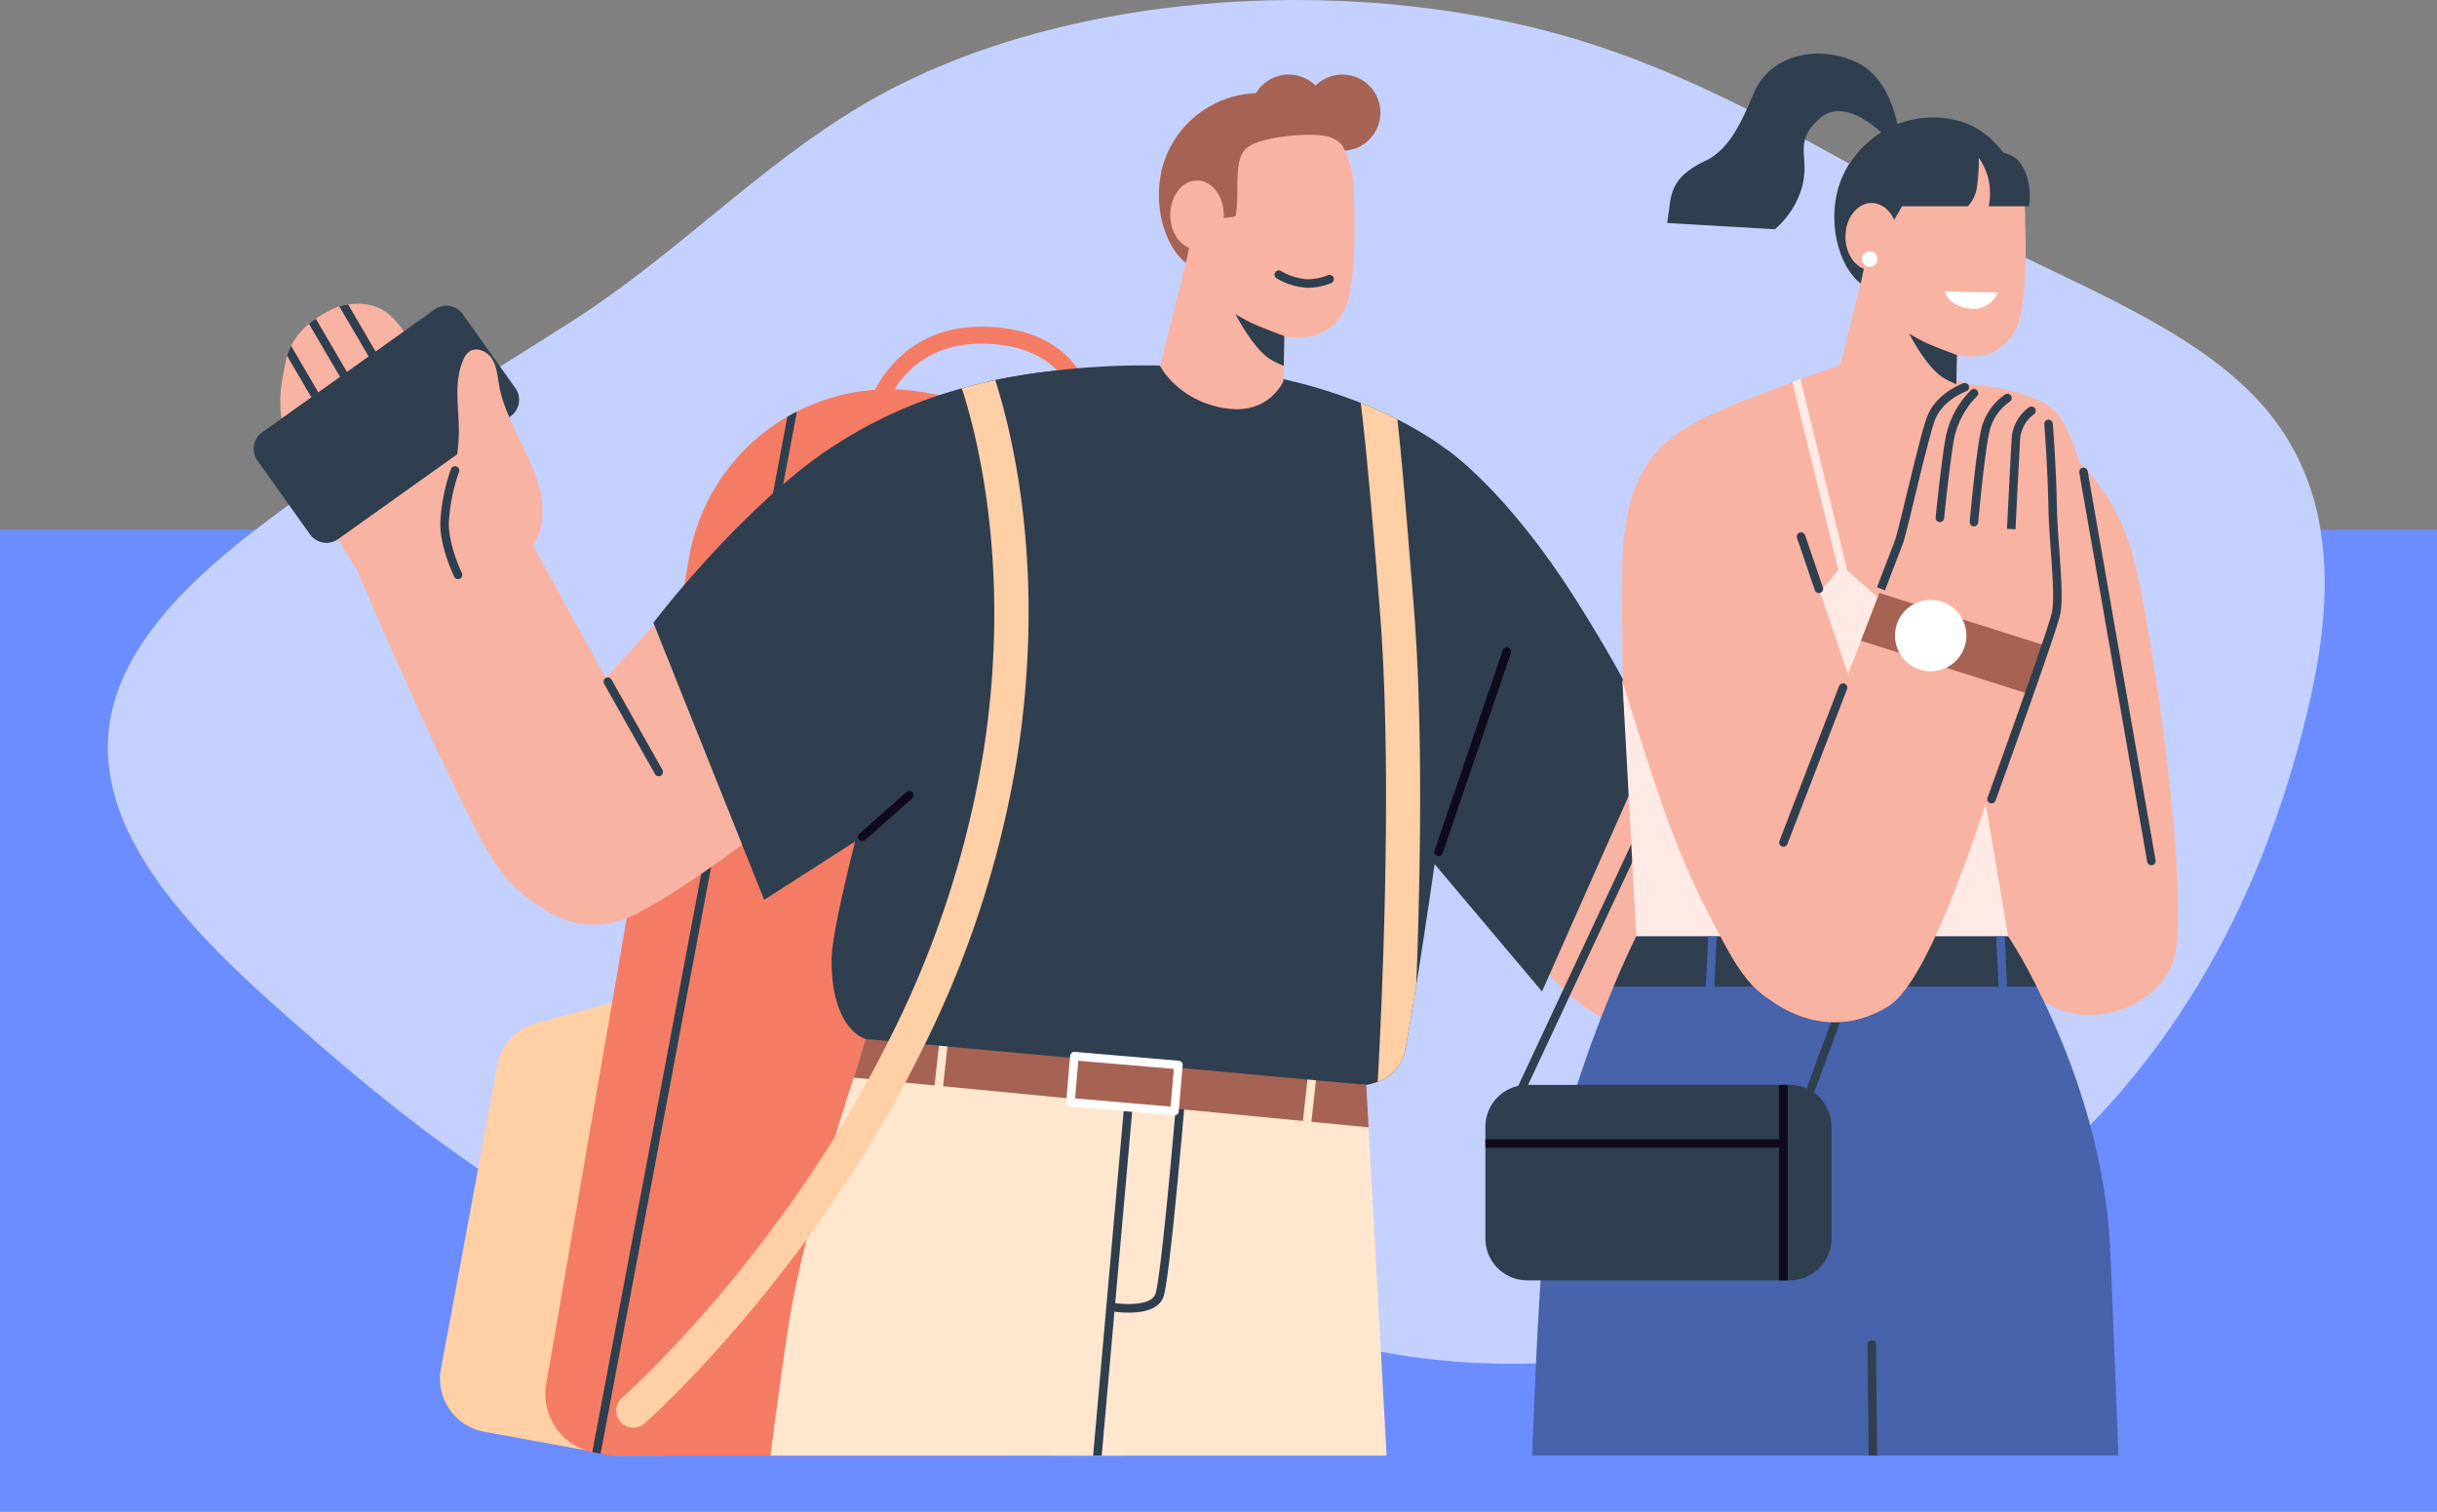 <svg xmlns="http://www.w3.org/2000/svg" xmlns:xlink="http://www.w3.org/1999/xlink" width="499.609" height="309.875" viewBox="0 0 499.609 309.875">
  <rect x="0" y="0" width="499.609" height="309.875" fill="#808080" stroke="none"/>
  <defs>
    <clipPath id="clip-path">
      <rect id="Rectángulo_38152" data-name="Rectángulo 38152" width="394.542" height="287.394" fill="none"/>
    </clipPath>
  </defs>
  <g id="_168" data-name="168" transform="translate(-12184 6429)">
    <g id="Grupo_158786" data-name="Grupo 158786" transform="translate(11932 -9673.678)">
      <g id="Grupo_85023" data-name="Grupo 85023" transform="translate(252 3244.678)">
        <rect id="Rectángulo_34651" data-name="Rectángulo 34651" width="499.609" height="201.281" transform="translate(0 108.594)" fill="#6b8dff"/>
        <g id="Grupo_84254" data-name="Grupo 84254" transform="translate(22.106 0)">
          <g id="Grupo_84000" data-name="Grupo 84000" transform="translate(0)">
            <path id="Trazado_118280" data-name="Trazado 118280" d="M236.858,308.023q-1.951-.241-3.924-.4c-15.443-1.217-30.87,1.941-46.386,2.368-27.964.768-55.359-7.466-78.237-19.536s-41.789-27.828-59.888-43.812c-19.458-17.186-39.345-37.482-35.888-59.865,2.52-16.313,17.156-30.061,32.688-41.653,19.647-14.668,41.57-27.435,62.593-40.945,20.909-13.435,37.578-31.2,58.744-43.821,41.051-24.473,104.4-27.836,151.382-12.132C348.09,58.3,372.9,75.379,400.377,89.087c19.651,9.807,41.586,18.513,54.205,33.462,15.29,18.114,13.474,41.368,8.372,62.454-8.633,35.677-26,71.272-59.183,97.676s-84.335,42.012-131.221,32.986C260.559,313.356,249.024,309.533,236.858,308.023Z" transform="translate(-12.141 -38.664)" fill="#c4d1ff"/>
          </g>
        </g>
      </g>
    </g>
    <g id="Grupo_159107" data-name="Grupo 159107" transform="translate(12236 -6418)">
      <g id="Grupo_159106" data-name="Grupo 159106" clip-path="url(#clip-path)">
        <path id="Trazado_136940" data-name="Trazado 136940" d="M262.378,184.927s8.422,11.25,16.443,13.655,22.293-34.207,22.293-36.871-18.349-15.625-23.591-18.61-8.155-4.587-9.611,0-5.534,41.826-5.534,41.826" fill="#f9b3a2"/>
        <rect id="Rectángulo_38148" data-name="Rectángulo 38148" width="87.101" height="1.748" transform="translate(257.57 215.189) rotate(-64.93)" fill="#2f3f4f"/>
        <path id="Trazado_136941" data-name="Trazado 136941" d="M172.806,79.588l-3.471-.4c.077-.708,1.7-17.45-16.52-19.526-18.609-2.132-23.135,12.465-23.321,13.086l-3.348-1c.051-.181,5.624-18.015,27.065-15.563,11.322,1.291,16.064,7.616,18.049,12.7a24.565,24.565,0,0,1,1.546,10.7" fill="#f57c64"/>
        <path id="Trazado_136942" data-name="Trazado 136942" d="M47.251,282.492,74,287.394h9.94c1.248-9.1,6.854-50.15,6.6-51.725-.291-1.771-8.592-43.42-8.592-43.42l-24.022,6.49a11.037,11.037,0,0,0-7.973,8.639L38.389,269.62a11.036,11.036,0,0,0,8.862,12.872" fill="#ffcfa6"/>
        <path id="Trazado_136943" data-name="Trazado 136943" d="M69.419,286.684c.174.035.332.07.507.105l1.206.209,2.288.4H154.8l36.052-208.75-53.439-9.227a41.5,41.5,0,0,0-26.038,3.95c-.664.332-1.31.681-1.957,1.048a41.637,41.637,0,0,0-20.184,28.991L59.982,272.7a12.2,12.2,0,0,0,9.437,13.98" fill="#f57c64"/>
        <path id="Trazado_136944" data-name="Trazado 136944" d="M111.377,73.367,71.132,287l-1.206-.21c-.174-.035-.332-.07-.506-.105l40-212.268c.646-.367,1.293-.717,1.957-1.049" fill="#2f3f4f"/>
        <path id="Trazado_136945" data-name="Trazado 136945" d="M144.014,75.978s17.117,38.655,17.054,40.1-27.552,19.571-27.552,19.571S95.158,168.3,77.855,176.611c-19.367,9.3-32.307-17.6-32.307-17.6s37.465-45.494,56.258-61.332a106.475,106.475,0,0,1,22.907-14.434c.539-.266,1.087-.518,1.607-.749a114.735,114.735,0,0,1,17.694-6.518" fill="#f9b3a2"/>
        <path id="Trazado_136946" data-name="Trazado 136946" d="M21.068,105.621s3.743,8.785,8.643,19.792c.235.525.469,1.05.722,1.591.726,1.643,1.471,3.32,2.255,5.028.234.525.485,1.049.721,1.591,6.365,14.012,13.485,28.946,16.9,33.533,10.116,13.576,23.925,11.312,28.072,9.214,8.852-4.45,3.992-29.834,3.992-29.834l-15.683-28.58-.856-1.528-2.644-4.84-.858-1.545L52.115,91.427,27.341,95.59Z" fill="#f9b3a2"/>
        <path id="Trazado_136947" data-name="Trazado 136947" d="M45.321,80.2s-1.817,25.129-2.254,25.164-22,.262-22,.262-10.1-15.9-12.181-20.655C5.216,76.618,5.023,71.882,5.9,66.622c.123-.8.3-1.608.472-2.464.07-.42.158-.821.245-1.258.07-.332.157-.647.245-.944a11.237,11.237,0,0,1,.821-2.062,12.693,12.693,0,0,1,1.887-2.8,12.513,12.513,0,0,1,1.258-1.276,5.954,5.954,0,0,1,.525-.437,11.633,11.633,0,0,1,1.4-1.048,25.834,25.834,0,0,1,3.407-1.975,2.349,2.349,0,0,1,.42-.157,6.19,6.19,0,0,1,1-.384,4.771,4.771,0,0,1,.716-.193,10.8,10.8,0,0,1,1.083-.209,12.581,12.581,0,0,1,4.212.07c4.456.856,6.536,4.456,8.668,7.723,2.009,3.111,3.967,6.222,5.924,9.367,2.394,3.862,4.788,7.724,7.147,11.621" fill="#f9b3a2"/>
        <path id="Trazado_136948" data-name="Trazado 136948" d="M28.475,68.736a.948.948,0,0,1-.437.105.852.852,0,0,1-.752-.419L17.57,51.82a4.814,4.814,0,0,1,.717-.192,10.743,10.743,0,0,1,1.083-.21L28.789,67.53a.883.883,0,0,1-.314,1.206" fill="#2f3f4f"/>
        <path id="Trazado_136949" data-name="Trazado 136949" d="M21.66,71.305a.833.833,0,0,1-.437.122.864.864,0,0,1-.751-.437l-9.122-15.6a11.606,11.606,0,0,1,1.4-1.048l9.226,15.78a.862.862,0,0,1-.314,1.188" fill="#2f3f4f"/>
        <path id="Trazado_136950" data-name="Trazado 136950" d="M14.845,73.891a1,1,0,0,1-.437.105.848.848,0,0,1-.751-.42l-6.8-11.62a11.28,11.28,0,0,1,.821-2.062l7.48,12.791a.883.883,0,0,1-.315,1.206" fill="#2f3f4f"/>
        <path id="Trazado_136951" data-name="Trazado 136951" d="M11.542,98.536.77,83.413a4.15,4.15,0,0,1,.972-5.788L37.088,52.448a4.15,4.15,0,0,1,5.788.972L53.648,68.543a4.149,4.149,0,0,1-.972,5.788L17.33,99.509a4.151,4.151,0,0,1-5.788-.973" fill="#2f3f4f"/>
        <path id="Trazado_136952" data-name="Trazado 136952" d="M59.128,95.534A25.228,25.228,0,0,0,59.1,92c-.62-7.711-7.465-16.3-8.757-23.911-.325-1.914-.475-3.949-1.507-5.564s-3.361-2.544-4.819-1.306a4.207,4.207,0,0,0-1.04,1.544c-1.991,4.5-.9,9.695-.914,14.627-.017,4.989-1.211,9.894-1.822,14.848s-.582,10.22,1.661,14.611a5.084,5.084,0,0,0,1.257,1.7,5.355,5.355,0,0,0,2.29.908c3.309.7,6.926,2.008,8.2-2.038,1.4-4.457,5.2-7.26,5.48-11.892" fill="#f9b3a2"/>
        <path id="Trazado_136953" data-name="Trazado 136953" d="M178.494,287.394l-3.142-72.427L175,206.806s-.769-1.1-1.975-2.761c-3.582-4.858-10.991-14.417-14.05-14.417-4.071,0-33.814,13.91-33.814,13.91s-.838,2.394-2.149,6.378c-3.408,10.4-10.013,31.578-12.966,48.441-.939,5.371-2.437,16.308-4.1,29.037Z" fill="#ffe7cf"/>
        <path id="Trazado_136954" data-name="Trazado 136954" d="M154.959,256.872c2.884,7.952,6.089,19.277,8.829,30.522h68.478L228.581,220.1l-.472-8.7-55.081-7.357-26.177-3.495s.244,4.788.821,11.743c1.066,12.984,3.3,33.57,7.287,44.579" fill="#ffe7cf"/>
        <path id="Trazado_136955" data-name="Trazado 136955" d="M179.42,258.09a23.1,23.1,0,0,1-3.777-.323.874.874,0,0,1-.706-1.013.864.864,0,0,1,1.012-.707c2.043.359,8.053.8,8.927-1.82,1.01-3.031,3.273-27.6,4.328-40.161a.886.886,0,0,1,.943-.8.87.87,0,0,1,.8.943c-.124,1.492-3.082,36.582-4.409,40.567-.908,2.722-4.33,3.31-7.115,3.31" fill="#2f3f4f"/>
        <path id="Trazado_136956" data-name="Trazado 136956" d="M173.859,287.394l6.6-74.535a.873.873,0,0,0-1.74-.154L172.1,287.394Z" fill="#2f3f4f"/>
        <path id="Trazado_136957" data-name="Trazado 136957" d="M228.581,220.1l-53.229-5.138-27.68-2.673-24.657-2.377c1.31-3.984,2.475-7.91,2.475-7.91s29.417-12.378,33.488-12.378c3.058,0,10.468,9.558,14.05,14.417l55.081,7.356Z" fill="#a66353"/>
        <rect id="Rectángulo_38149" data-name="Rectángulo 38149" width="18.659" height="1.747" transform="translate(214.618 223.318) rotate(-83.725)" fill="#ffe7cf"/>
        <rect id="Rectángulo_38150" data-name="Rectángulo 38150" width="18.659" height="1.748" transform="translate(138.939 217.466) rotate(-83.725)" fill="#ffe7cf"/>
        <path id="Trazado_136958" data-name="Trazado 136958" d="M238.35,190.921c-1.276,7.934-2.219,13.3-2.516,14.365a8.485,8.485,0,0,1-5.383,5.469,11.509,11.509,0,0,1-2.341.647l-90.521-8.3-7.444-.681L125.5,202s-7.024-1.677-7.024-16.234c0-3.6,1.922-12.67,4.822-24.255,6.729-27.069,18.751-67.943,23.994-85.541,1.59-5.347,2.551-8.545,2.551-8.545a.056.056,0,0,0,.035-.017c.07-.018.245-.053.524-.123.158-.035.315-.069.455-.1l1.17-.263c.455-.087.962-.192,1.538-.314q2.044-.393,3.827-.682a159.282,159.282,0,0,1,40.3-1.31,105.885,105.885,0,0,1,29.271,6.972c2.726,1.066,5.243,2.22,7.514,3.373,6.851,3.478,11.656,7.112,14.19,9.751,4.631,4.876-5.33,75.16-10.31,106.213" fill="#2f3f4f"/>
        <path id="Trazado_136959" data-name="Trazado 136959" d="M231,12.093a7.809,7.809,0,1,1-7.809-7.809A7.809,7.809,0,0,1,231,12.093" fill="#a66353"/>
        <path id="Trazado_136960" data-name="Trazado 136960" d="M220.01,12.093A7.809,7.809,0,1,1,212.2,4.284a7.809,7.809,0,0,1,7.809,7.809" fill="#a66353"/>
        <path id="Trazado_136961" data-name="Trazado 136961" d="M191.582,42.512a7.221,7.221,0,0,0,.664.611,2.676,2.676,0,0,0,.332.3,3.373,3.373,0,0,0,.384.332,20.252,20.252,0,0,0,6.833,3.653,19.512,19.512,0,0,0,3.39.716,19.982,19.982,0,0,0,21.529-14,20.707,20.707,0,0,0,.857-4.945v-.14a19.941,19.941,0,0,0-1.171-7.48l.017-.017a21.059,21.059,0,0,0-1.066-2.412s-.052-.1-.157-.279A19.946,19.946,0,0,0,186.531,22.5c-2.236,7.34,1.189,16.025,5.051,20.009" fill="#f9b3a2"/>
        <path id="Trazado_136962" data-name="Trazado 136962" d="M225.439,26.692s1.037,14.645-.871,23c-2.362,10.34-13.148,10.429-22.033,4.7S190.62,38.4,190.62,38.4s17.4-8.057,19.626-8.036,15.193-3.676,15.193-3.676" fill="#f9b3a2"/>
        <path id="Trazado_136963" data-name="Trazado 136963" d="M215.9,47.993a14.1,14.1,0,0,1-6.183-1.927.874.874,0,0,1,.9-1.5,12.519,12.519,0,0,0,5.285,1.679,11.627,11.627,0,0,0,4.335-.823.874.874,0,0,1,.725,1.59,13.172,13.172,0,0,1-5.06.98" fill="#2f3f4f"/>
        <path id="Trazado_136964" data-name="Trazado 136964" d="M211.438,51.9l-.14,6.029-.017.629v.017l-.1,5.47-.018.612-.244,10.817L197.93,77.819l-14.487-4.211L192.652,36.6l11.132,12.285Z" fill="#f9b3a2"/>
        <path id="Trazado_136965" data-name="Trazado 136965" d="M211.3,57.884l-.018.629v.017l-.1,5.47a18.976,18.976,0,0,1-2.744-1.345c-3.478-2.15-6.955-8.86-7.165-9.28a34.517,34.517,0,0,0,3.775,2.045c1.887.839,5.505,2.184,6.256,2.464" fill="#2f3f4f"/>
        <path id="Trazado_136966" data-name="Trazado 136966" d="M190.122,41.992a7.373,7.373,0,0,0,.664.612,2.85,2.85,0,0,0,.332.3c.289-.95.881-6.182,3.1-8.023,2.071-1.717,6.95-.833,7.136-1.811.838-4.631-.585-11.008,2.038-13.553s12.635-3.267,15.937-2.69a5.7,5.7,0,0,1,3.862,2.027c-2.411-4.474-5.978-8.395-11.22-9.986A20.748,20.748,0,0,0,186.532,22.5c-2.237,7.34-.272,15.5,3.59,19.489" fill="#a66353"/>
        <path id="Trazado_136967" data-name="Trazado 136967" d="M187.912,33.067c0,3.9,2.456,7.063,5.484,7.063s5.485-3.162,5.485-7.063S196.425,26,193.4,26s-5.484,3.163-5.484,7.064" fill="#f9b3a2"/>
        <path id="Trazado_136968" data-name="Trazado 136968" d="M185.82,64.006s3.517,7.01,13.06,8.649S211.3,66.767,211.3,66.767s2.259,13.1,2.259,13.751-4.91,6.226-13.869,5.789-17.259-1.966-19.552-3.823-3.714-10.7-3.168-11.14,8.852-7.338,8.852-7.338" fill="#2f3f4f"/>
        <path id="Trazado_136969" data-name="Trazado 136969" d="M244.5,81.1s12.057,7.9,26.619,30.912c12.462,19.69,15.728,28.98,15.728,28.98l-22.718,51.26-30.581-36.261Z" fill="#2f3f4f"/>
        <path id="Trazado_136970" data-name="Trazado 136970" d="M167.594,64.857s-5.26,29.533-5.26,36.732c0,2.2-1.451,7.253-3.46,13.212-2.534,7.444-5.924,16.3-8.476,22.735-2.062,5.225-3.547,8.842-3.547,8.842l-23.556,15.133-18.628,11.953L81.949,116.671s13.473-17.86,30.284-31.455a92.452,92.452,0,0,1,32.958-16.6c1.625-.454,3.2-.856,4.683-1.206.175-.035.35-.087.524-.122.158-.035.315-.07.455-.105.4-.087.8-.175,1.188-.244.524-.123,1.031-.228,1.52-.332q2.046-.393,3.827-.682a80.8,80.8,0,0,1,10.206-1.066" fill="#2f3f4f"/>
        <path id="Trazado_136971" data-name="Trazado 136971" d="M83.04,148.125a.872.872,0,0,1-.761-.445L71.838,129.16a.874.874,0,0,1,1.522-.858L83.8,146.822a.872.872,0,0,1-.333,1.19.857.857,0,0,1-.428.113" fill="#2f3f4f"/>
        <path id="Trazado_136972" data-name="Trazado 136972" d="M41.9,107.727a.871.871,0,0,1-.783-.487C41,107,38.26,101.38,38.26,96.283a38.385,38.385,0,0,1,2.2-11.138.874.874,0,0,1,1.642.6,37.32,37.32,0,0,0-2.092,10.54c0,4.694,2.652,10.13,2.677,10.184a.873.873,0,0,1-.783,1.26" fill="#2f3f4f"/>
        <path id="Trazado_136973" data-name="Trazado 136973" d="M188.781,217.66a.642.642,0,0,1-.075,0l-21.331-1.82a.874.874,0,0,1-.795-.945l.809-9.462a.884.884,0,0,1,.946-.8l21.328,1.821a.874.874,0,0,1,.795.944l-.807,9.462a.868.868,0,0,1-.307.594.88.88,0,0,1-.563.206M168.4,214.169l19.588,1.673.658-7.722-19.586-1.672Z" fill="#fff"/>
        <path id="Trazado_136974" data-name="Trazado 136974" d="M124.772,161.428a.874.874,0,0,1-.579-1.528l9.6-8.5a.874.874,0,1,1,1.157,1.309l-9.6,8.5a.866.866,0,0,1-.578.219" fill="#0f0a1c"/>
        <path id="Trazado_136975" data-name="Trazado 136975" d="M242.936,164.508a.843.843,0,0,1-.282-.047.874.874,0,0,1-.546-1.108l13.98-41.067a.875.875,0,0,1,1.656.564l-13.98,41.066a.877.877,0,0,1-.828.592" fill="#0f0a1c"/>
        <path id="Trazado_136976" data-name="Trazado 136976" d="M158.874,114.8a193.472,193.472,0,0,1-2.255,28.834,208.174,208.174,0,0,1-19.03,59.467c-23.119,47.427-57,77.31-57.475,77.711a3.493,3.493,0,1,1-4.578-5.277c.437-.384,32.241-28.467,54.609-73.115A202.312,202.312,0,0,0,149.7,142.568c.262-1.695.489-3.39.7-5.033,3.461-27.453,0-49.122-3.11-61.564-.751-3.006-1.485-5.47-2.1-7.357,1.625-.455,3.2-.857,4.683-1.206.175-.035.35-.087.524-.123.158-.034.315-.069.455-.1.314-.07.7-.158,1.171-.263l.017.018c2.6,8.126,6.868,24.919,6.833,47.864" fill="#ffcfa6"/>
        <path id="Trazado_136977" data-name="Trazado 136977" d="M238.35,190.921c-1.276,7.934-2.219,13.3-2.516,14.365a8.485,8.485,0,0,1-5.383,5.469c.926-17.055,3.058-63.7.437-96.567-2.167-27.3-3.355-38.235-3.932-42.6,2.726,1.066,5.243,2.22,7.514,3.373.822,7.008,1.8,18.768,3.39,38.672,1.923,24.063,1.329,55.326.49,77.292" fill="#ffcfa6"/>
        <path id="Trazado_136978" data-name="Trazado 136978" d="M368.019,78.635a42.023,42.023,0,0,1,17.1,23.734c4.369,16.164,11.8,70.337,8.676,82.806-3.219,12.868-27.835,19.7-35.538-2.792s-14.042-43.754-13.577-45.938,23.336-57.81,23.336-57.81" fill="#f9b3a2"/>
        <path id="Trazado_136979" data-name="Trazado 136979" d="M359.689,180.965H286.738s-6.123-36.907-6.123-56.794c0-19.869-1.945-35.01,9.414-44.884,5.627-4.893,17.829-8.991,25.413-11.945.559-.209,1.119-.419,1.66-.629,6.991-2.621,12.443-4.141,12.443-4.141s8.126,0,22.944,5.539A46.786,46.786,0,0,1,364.984,75.9c.577.489,1.171,1,1.747,1.521,6.291,5.7,11.691,13.053,12.181,20.1.873,12.459-19.223,83.443-19.223,83.443" fill="#f9b3a2"/>
        <path id="Trazado_136980" data-name="Trazado 136980" d="M329.914,46.751a7.044,7.044,0,0,0,.649.6,2.5,2.5,0,0,0,.325.29,3.336,3.336,0,0,0,.375.325,19.777,19.777,0,0,0,6.681,3.571,19.064,19.064,0,0,0,3.314.7,19.537,19.537,0,0,0,21.048-13.684,20.19,20.19,0,0,0,.836-4.835v-.137A19.488,19.488,0,0,0,362,26.267l.015-.017a20.626,20.626,0,0,0-1.04-2.358s-.052-.1-.155-.274a19.5,19.5,0,0,0-35.842,3.571c-2.188,7.176,1.161,15.667,4.937,19.562" fill="#f9b3a2"/>
        <path id="Trazado_136981" data-name="Trazado 136981" d="M363.014,31.285s1.014,14.318-.851,22.483c-2.31,10.109-12.855,10.195-21.541,4.6s-11.649-15.632-11.649-15.632,17.013-7.877,19.188-7.856,14.853-3.594,14.853-3.594" fill="#f9b3a2"/>
        <path id="Trazado_136982" data-name="Trazado 136982" d="M349.327,55.933l-.137,5.894-.017.615v.017l-.1,5.348-.017.6-.239,10.575L336.12,81.269l-14.163-4.117,9-36.185,10.883,12.011Z" fill="#f9b3a2"/>
        <path id="Trazado_136983" data-name="Trazado 136983" d="M349.19,61.78l-.017.615v.017l-.1,5.348a18.54,18.54,0,0,1-2.682-1.316c-3.4-2.1-6.8-8.662-7-9.072a33.559,33.559,0,0,0,3.69,2c1.845.82,5.382,2.136,6.116,2.409" fill="#2f3f4f"/>
        <path id="Trazado_136984" data-name="Trazado 136984" d="M357.56,48.965l-10.842-.227s.384,2.817,4.889,3.5a5.365,5.365,0,0,0,5.953-3.269" fill="#fff"/>
        <path id="Trazado_136985" data-name="Trazado 136985" d="M328.486,46.243a7.31,7.31,0,0,0,.649.6,2.731,2.731,0,0,0,.325.291c.283-.929.861-6.044,3.034-7.844,2.025-1.678,6.372-9.387,6.553-10.343.82-4.528-.149-2.19,2.416-4.677s12.352-3.195,15.581-2.631a5.566,5.566,0,0,1,3.775,1.982c-2.357-4.374-5.844-8.208-10.969-9.762A20.286,20.286,0,0,0,324.976,27.19c-2.187,7.175-.266,15.158,3.51,19.053" fill="#2f3f4f"/>
        <path id="Trazado_136986" data-name="Trazado 136986" d="M326.326,37.517c0,3.814,2.4,6.906,5.362,6.906s5.362-3.092,5.362-6.906-2.4-6.906-5.362-6.906-5.362,3.092-5.362,6.906" fill="#f9b3a2"/>
        <path id="Trazado_136987" data-name="Trazado 136987" d="M353.64,20.438a37.712,37.712,0,0,1-.32,6.727,7.193,7.193,0,0,1-1.887,4.12H336.84l1.282-9.032s4.706-2.562,7.514-2.918,8,1.1,8,1.1" fill="#2f3f4f"/>
        <path id="Trazado_136988" data-name="Trazado 136988" d="M352.928,20.4a12.659,12.659,0,0,1,2.776,5.552,13.549,13.549,0,0,1,0,5.331h8.258s.925-4.975-1.709-8.747-9.325-2.136-9.325-2.136" fill="#2f3f4f"/>
        <path id="Trazado_136989" data-name="Trazado 136989" d="M337.2,15.846S336.058,5,328.228,1.58s-17.3-1.29-20.609,6.364c-2.416,5.587-4.876,11.532-9.859,13.953s-6.833,4.615-7.4,8.714l-.569,4.1,22.067,1.281a17.745,17.745,0,0,0,5.641-8.88c1.544-6.359-1.939-8.786,3.471-13.769s13.525,3.572,13.525,3.572Z" fill="#2f3f4f"/>
        <path id="Trazado_136990" data-name="Trazado 136990" d="M332.9,42.1a1.589,1.589,0,1,1-1.589-1.588A1.588,1.588,0,0,1,332.9,42.1" fill="#fff"/>
        <path id="Trazado_136991" data-name="Trazado 136991" d="M280.62,128.679s14.027,4.683,26.041-4.273c8.814-6.57,18.9-19.441,18.9-19.441l21.007,18.349,19.507-18.349s7.95,12.652,9.218,22.054-15.6,53.954-15.6,53.954L320.2,195.617,283.46,180.973Z" fill="#ffeae6"/>
        <path id="Trazado_136992" data-name="Trazado 136992" d="M382.294,287.394c-.769-20.246-1.392-36.007-1.7-42.409-1.065-22.473-9.261-42.307-15.08-53.735a111.078,111.078,0,0,0-5.819-10.276H283.452s-1.957,3.9-4.631,10.276c-4.281,10.135-10.4,26.544-13.351,43.425-1.3,7.462-2.426,27.5-3.368,52.719Z" fill="#4663ab"/>
        <path id="Trazado_136993" data-name="Trazado 136993" d="M316.435,218.527c-.189-.421-.539-1.2,39.037-104.474l1.632.625C346.417,142.564,318.577,215.527,318.1,218.24l-.732-.129Z" fill="#2f3f4f"/>
        <path id="Trazado_136994" data-name="Trazado 136994" d="M365.515,191.25H278.821c2.674-6.378,4.631-10.275,4.631-10.275H359.7a110.954,110.954,0,0,1,5.819,10.275" fill="#2f3f4f"/>
        <path id="Trazado_136995" data-name="Trazado 136995" d="M299.931,180.974l-.472,10.275-.21,4.4-1.747-.07.21-4.334.472-10.275Z" fill="#4663ab"/>
        <path id="Trazado_136996" data-name="Trazado 136996" d="M359.678,195.583l-1.747.07-.21-4.4-.472-10.275H359l.472,10.275Z" fill="#4663ab"/>
        <path id="Trazado_136997" data-name="Trazado 136997" d="M327.168,107.814l-1.713.419L315.442,67.342c.559-.21,1.119-.419,1.66-.629Z" fill="#ffeae6"/>
        <path id="Trazado_136998" data-name="Trazado 136998" d="M366.731,77.425V106.94h-1.747V75.9c.576.489,1.17,1,1.747,1.52" fill="#ffe7cf"/>
        <path id="Trazado_136999" data-name="Trazado 136999" d="M315.442,93.763s28.287,82.844,28.336,82.966c.528,1.324-5.647,6.839-6.555,7.761-5.628,5.711-14.45,12.869-23.086,10.745-7.23-1.778-11.062-9.838-14.261-15.819-8.614-16.109-12.411-29.027-17.913-46.4-.456-1.441-.91-2.883-1.343-4.331l12.54-20.446Z" fill="#f9b3a2"/>
        <path id="Trazado_137000" data-name="Trazado 137000" d="M369.465,103.756s-1.7,6.868-4.439,16.863c-.856,3.111-1.8,6.5-2.848,10.1-7.217,25.059-18.4,59.275-27.016,64.553-15.693,9.611-28.345-4.806-28.345-4.806l15.832-52.2,6.868-17.912,3.775-9.8,6.29-16.409Z" fill="#f9b3a2"/>
        <path id="Trazado_137001" data-name="Trazado 137001" d="M351.046,129.892l8.643,51.073,20.846,1.134s-1.226-30.582-1.6-32.766,2.688-26.868,2.688-26.868-4.514-23.664-4.806-29.2a33.732,33.732,0,0,0-2.663-10.154,53.333,53.333,0,0,0-3.283-7.748c-1.534-2.631-3.683-3.906-6.49-4.95a41.716,41.716,0,0,0-12.644-2.58c-3.7-.144-10.161,13.637-10.743,15.821s10.048,46.236,10.048,46.236" fill="#f9b3a2"/>
        <path id="Trazado_137002" data-name="Trazado 137002" d="M367.42,121.371l-3.128,10.013-2.114-.664-32.661-10.363,3.774-9.8,31.735,10.066Z" fill="#a66353"/>
        <path id="Trazado_137003" data-name="Trazado 137003" d="M351.128,119.291a7.317,7.317,0,1,0-7.318,7.318,7.318,7.318,0,0,0,7.318-7.318" fill="#fff"/>
        <path id="Trazado_137004" data-name="Trazado 137004" d="M334.431,110.016l-1.632-.626,3.67-9.561c.326-.852,1.31-4.919,2.353-9.226,1.5-6.194,3.2-13.216,4.164-15.94,1.785-5.032,7.317-7.027,7.551-7.108a.874.874,0,0,1,.58,1.648c-.049.017-4.983,1.81-6.483,6.044-.936,2.639-2.7,9.918-4.114,15.766-1.273,5.261-2.07,8.531-2.42,9.442Z" fill="#2f3f4f"/>
        <path id="Trazado_137005" data-name="Trazado 137005" d="M389.052,166.371a.874.874,0,0,1-.859-.724L374.275,85.9a.873.873,0,1,1,1.72-.3l13.919,79.751a.873.873,0,0,1-.862,1.024" fill="#2f3f4f"/>
        <path id="Trazado_137006" data-name="Trazado 137006" d="M313.62,162.584a.9.9,0,0,1-.315-.058.877.877,0,0,1-.5-1.13l12.224-31.749a.874.874,0,1,1,1.632.628l-12.224,31.749a.874.874,0,0,1-.815.56" fill="#2f3f4f"/>
        <path id="Trazado_137007" data-name="Trazado 137007" d="M356.288,153.7a.853.853,0,0,1-.3-.052.874.874,0,0,1-.524-1.12c.121-.337,12.224-33.781,13.149-37.763.567-2.438.212-7.4-.164-12.647-.225-3.161-.459-6.431-.513-9.419-.146-7.89-.828-16.64-.835-16.728a.873.873,0,0,1,.8-.939.9.9,0,0,1,.939.8c.007.088.7,8.888.841,16.831.053,2.942.285,6.188.51,9.328.384,5.385.748,10.471.123,13.166-.949,4.082-12.708,36.583-13.21,37.964a.873.873,0,0,1-.821.576" fill="#2f3f4f"/>
        <path id="Trazado_137008" data-name="Trazado 137008" d="M361.2,97.5l-1.745-.087s.764-15.408.971-18.828a8.6,8.6,0,0,1,3.562-6.1.874.874,0,0,1,.981,1.447,6.931,6.931,0,0,0-2.8,4.758c-.207,3.417-.97,18.808-.97,18.809" fill="#2f3f4f"/>
        <path id="Trazado_137009" data-name="Trazado 137009" d="M352.686,96.908c-.027,0-.053,0-.08,0a.874.874,0,0,1-.792-.948c.056-.628,1.384-15.414,2.485-19.482a12.056,12.056,0,0,1,4.8-6.63.874.874,0,0,1,.926,1.482,10.467,10.467,0,0,0-4.044,5.6c-1.06,3.922-2.417,19.03-2.43,19.182a.874.874,0,0,1-.869.8" fill="#2f3f4f"/>
        <path id="Trazado_137010" data-name="Trazado 137010" d="M345.7,96.034c-.029,0-.058,0-.087,0a.876.876,0,0,1-.785-.955c.012-.112,1.108-11.239,2.085-16.6a18.805,18.805,0,0,1,5.182-9.516.874.874,0,0,1,1.189,1.281,17.316,17.316,0,0,0-4.65,8.549c-.966,5.288-2.055,16.343-2.065,16.454a.875.875,0,0,1-.869.788" fill="#2f3f4f"/>
        <path id="Trazado_137011" data-name="Trazado 137011" d="M320.886,110.577a.878.878,0,0,1-.828-.591l-3.653-10.7a.874.874,0,0,1,1.655-.565l3.654,10.7a.875.875,0,0,1-.546,1.109.86.86,0,0,1-.282.047" fill="#2f3f4f"/>
        <path id="Trazado_137012" data-name="Trazado 137012" d="M332.835,287.394l-.225-22.758a.823.823,0,0,0-.882-.865.873.873,0,0,0-.865.882l.224,22.741Z" fill="#2f3f4f"/>
        <path id="Trazado_137013" data-name="Trazado 137013" d="M323.47,219.982v22.91a8.569,8.569,0,0,1-8.563,8.58H261.1a8.584,8.584,0,0,1-8.581-8.58v-22.91a8.584,8.584,0,0,1,8.581-8.58h53.805a8.569,8.569,0,0,1,8.563,8.58" fill="#2f3f4f"/>
        <rect id="Rectángulo_38151" data-name="Rectángulo 38151" width="1.747" height="40.07" transform="translate(312.741 211.402)" fill="#0f0a1c"/>
        <path id="Trazado_137014" data-name="Trazado 137014" d="M314.488,223.407a.866.866,0,0,1-.874.874H252.522v-1.748h61.092a.877.877,0,0,1,.874.874" fill="#0f0a1c"/>
      </g>
    </g>
  </g>
</svg>
